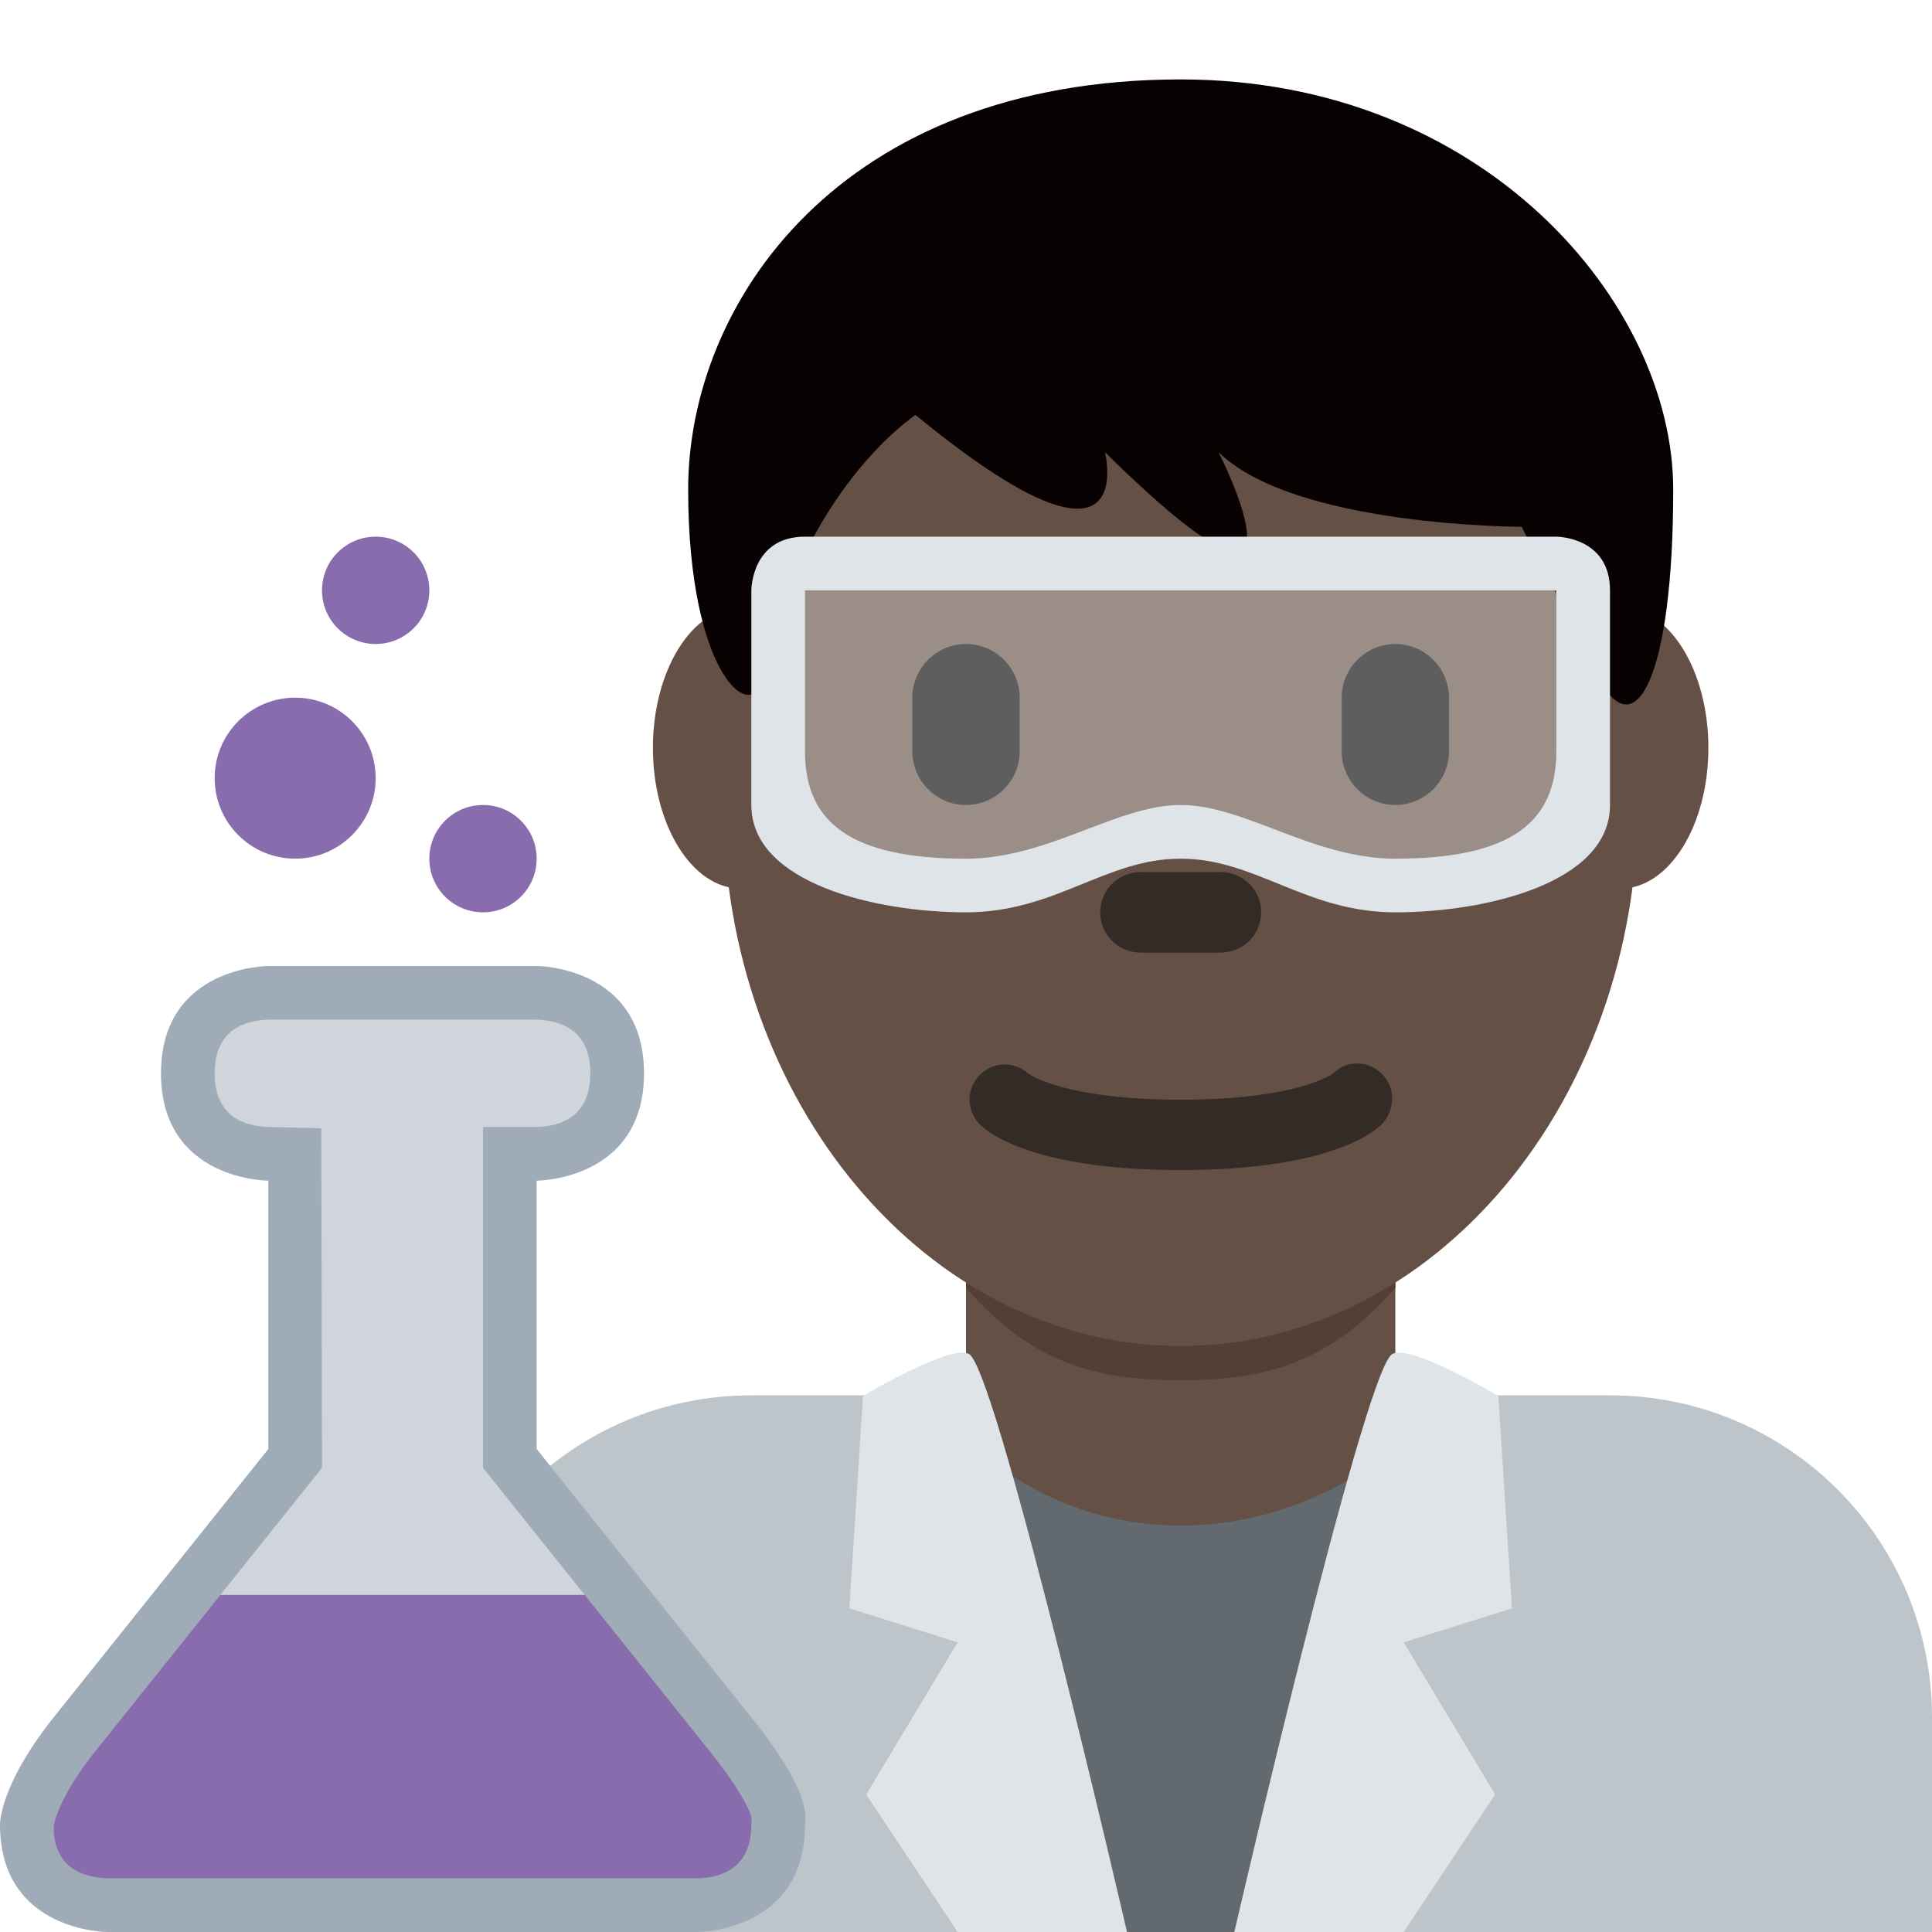 <svg viewBox="0 0 36 36" xmlns="http://www.w3.org/2000/svg"><path d="m36 36v-4c0-3.314-2.686-6-6-6h-16c-3.313 0-6 2.686-6 6v4z" fill="#bdc5ca"/><path d="m18 27 4 4 4-4v-5h-8z" fill="#655045"/><path d="m18 24c1.216 1.374 2.355 1.719 3.996 1.719 1.639 0 2.787-.346 4.004-1.719v-4h-8z" fill="#533f37"/><path d="m15.444 13.936c0 1.448-.734 2.622-1.639 2.622s-1.639-1.174-1.639-2.622.734-2.623 1.639-2.623c.905-.001 1.639 1.174 1.639 2.623m16.389 0c0 1.448-.733 2.622-1.639 2.622-.905 0-1.639-1.174-1.639-2.622s.733-2.623 1.639-2.623c.906-.001 1.639 1.174 1.639 2.623" fill="#655045"/><path d="m13.477 14.96c0-5.589 3.816-10.121 8.523-10.121s8.522 4.532 8.522 10.121-3.815 10.121-8.522 10.121c-4.706-.001-8.523-4.532-8.523-10.121" fill="#655045"/><path d="m22 21.802c-2.754 0-3.6-.705-3.741-.848-.256-.256-.256-.671 0-.927.248-.248.646-.255.902-.023.052.037.721.487 2.839.487 2.2 0 2.836-.485 2.842-.49.256-.255.657-.243.913.015.256.256.242.683-.014.938-.141.143-.987.848-3.741.848" fill="#322b26"/><path d="m22 1.48c5.648 0 9.178 4.168 9.178 7.641s-.706 4.863-1.412 3.473l-1.412-2.778s-4.235 0-5.647-1.39c0 0 2.118 4.168-2.118 0 0 0 .706 2.779-3.53-.694 0 0-2.118 1.389-2.824 4.862-.196.964-1.412 0-1.412-3.473-.001-3.473 2.823-7.641 9.177-7.641" fill="#070201"/><path d="m18 15c-.55 0-1-.45-1-1v-1c0-.55.45-1 1-1s1 .45 1 1v1c0 .55-.45 1-1 1m8 0c-.55 0-1-.45-1-1v-1c0-.55.45-1 1-1s1 .45 1 1v1c0 .55-.45 1-1 1"/><path d="m22.75 17.75h-1.5c-.413 0-.75-.337-.75-.75s.337-.75.75-.75h1.5c.413 0 .75.337.75.75s-.337.75-.75.75" fill="#322b26"/><path d="m19.059 36-1.059-9.219s1.41 1.645 4 1.645 4.219-1.645 4.219-1.645l-1.223 9.219z" fill="#636a6f"/><path d="m18.081 25.25c.566.566 2.919 10.75 2.919 10.75h-3.156l-1.704-2.562 1.704-2.835-2.017-.634.254-3.957s1.729-1.033 2-.762m7.838 0c-.566.566-2.919 10.75-2.919 10.75h3.156l1.704-2.562-1.704-2.835 2.017-.634-.254-3.957s-1.729-1.033-2-.762" fill="#dfe4e9"/><path d="m14.753 10.75h14.5v5.25h-14.5z" fill="#ebebeb" opacity=".4"/><path d="m29 10h-14c-1 0-1 1-1 1v4c0 1.461 2.333 2 4 2s2.599-1 4-1 2.333 1 4 1 4-.539 4-2v-4c0-1-1-1-1-1zm0 4c0 1.325-.852 2-3 2-1.539 0-2.804-1-4-1s-2.461 1-4 1c-2.148 0-3-.675-3-2v-3h14z" fill="#dfe4e9"/><g fill="#886cad"><circle cx="7" cy="11" r="1"/><circle cx="9" cy="16" r="1"/><circle cx="5.5" cy="14.5" r="1.5"/></g><path d="m10 18h-5s-2 0-2 2 2 2 2 2v5l-4 5c-.883 1.104-1 1.821-1 2 0 2 2 2 2 2h11s2 0 2-2c0-.134.153-.559-1-2l-4-5v-5s2 0 2-2-2-2-2-2z" fill="#9facb7"/><path d="m9 27.351v-6.351h1c.449-.012 1-.194 1-1 0-.803-.547-.987-1.008-1h-4.992c-.45.012-1 .194-1 1s.55.988 1.012 1l.975.024.013 6.327-1.894 2.368 3.394 3.5 3.394-3.5z" fill="#cfd5da"/><path d="m.999 34.034c.001.772.551.954 1.013.966h10.988c.449-.012 1-.194 1-1v-.041l.006-.082c0-.003-.055-.337-.787-1.252l-2.325-2.906h-6.788l-2.325 2.906c-.719.899-.782 1.404-.782 1.409z" fill="#886cad"/></svg>
